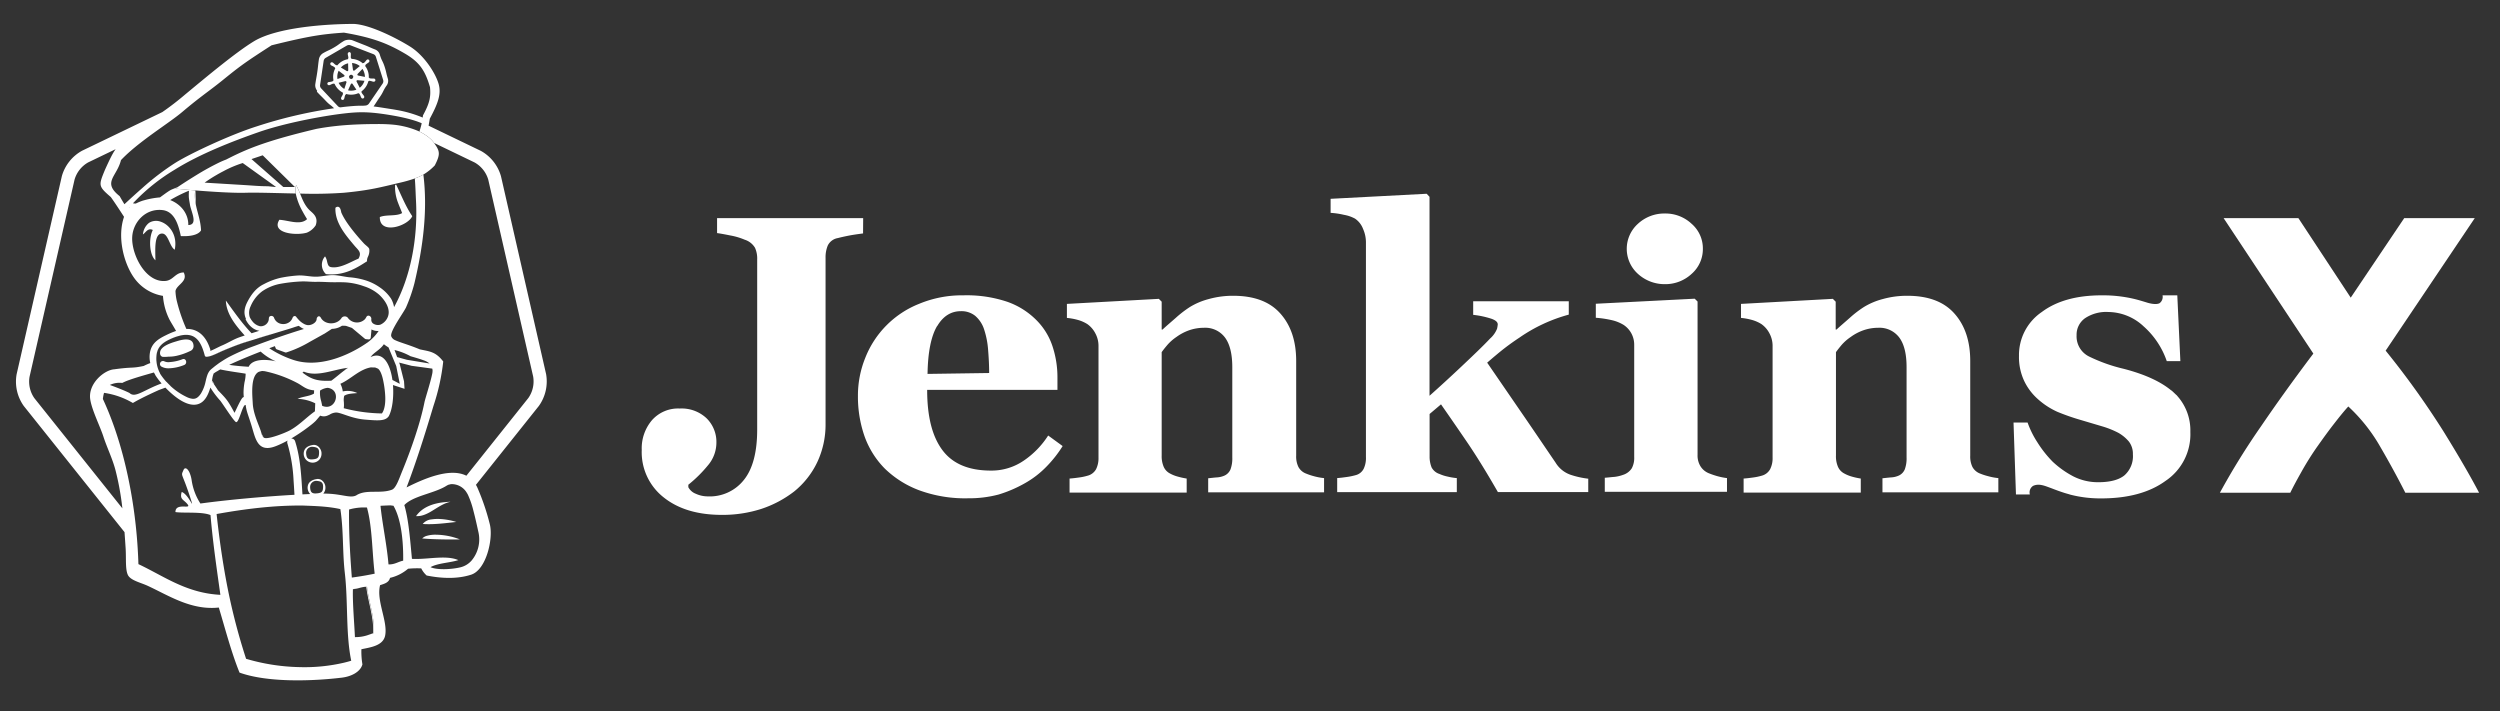 <svg id="svg2" xmlns="http://www.w3.org/2000/svg" viewBox="0 0 1166.1 331.855"><rect x="0" y="0" width="1166.1" height="331.855" fill="#333333" stroke="none"/><defs><style>.cls-1{fill:#fff;}</style></defs><title>jenkinsx-horizontal-white</title><path class="cls-1" d="M164.62,274.759l-.002.065a13.228,13.228,0,0,0,2.928-.562A13.514,13.514,0,0,1,164.62,274.759Z"/><path class="cls-1" d="M171.203,273.751l-.663-.075a10.111,10.111,0,0,0-1.077.148,3.479,3.479,0,0,1,1.367.011l.037-0c.794,6.929,3.539,13.941,3.194,21.533-1.09.367-2.013.715-2.935,1.014,1.051-.324,2.074-.719,3.309-1.135h-.028C174.752,287.664,172.006,280.642,171.203,273.751Z"/><path class="cls-1" d="M160.698,172.732c.533-.396,1.069-.789,1.634-1.155-.061.005-.124.016-.185.022l-.179.127A9.611,9.611,0,0,0,160.698,172.732Z"/><path class="cls-1" d="M72.979,166.096c.308-4.015,2.605-6.06,5.873-7.638a24.961,24.961,0,0,1,4.516-1.741l-.01-.021a24.962,24.962,0,0,0-4.525,1.743c-3.268,1.578-5.603,3.623-5.873,7.638a14.2,14.2,0,0,0-.021,2.166l.016-.006A14.195,14.195,0,0,1,72.979,166.096Z"/><path class="cls-1" d="M254.73,174.54,233.707,82.334l-.044-.169a19.641,19.641,0,0,0-9.407-11.807L199.913,58.626c.172-.987.359-2.069.565-3.268,3.698-6.845,5.36-11.28,4.202-15.874s-6.378-13.344-13.372-17.742c-5.715-3.586-18.526-10.253-26.258-10.58-12.503,0-35.764,1.522-46.623,8.105-8.217,4.986-21.598,16.136-32.178,24.904a132.207,132.207,0,0,1-10.546,8.116L38.414,70.241l-.159.082a19.636,19.636,0,0,0-9.407,11.851L7.778,174.45l-.032.16a19.581,19.581,0,0,0,3.318,14.722l47.021,58.879c.181,2.503.345,5.015.515,7.545.299,4.734-.205,9.758,1.027,12.382s5.976,3.567,9.338,5.145c9.814,4.538,20.226,11.476,33.102,10.094,3.072,10.318,5.976,21.309,9.655,30.348,13.204,4.744,34.046,4.006,47.772,2.353,4.165-.504,8.572-2.559,9.553-6.182a36.711,36.711,0,0,1-.476-7.069c4.286-.887,10.132-1.625,11.075-6.368,1.326-6.667-4.211-16.21-2.362-23.513,1.995-.653,4.096-1.188,4.643-3.405a19.887,19.887,0,0,0,8.419-4.263,43.875,43.875,0,0,1,6.137-.157,11.204,11.204,0,0,0,2.521,3.315c7.424,1.494,14.623,1.615,20.786-.392,6.985-2.278,10.318-16.556,8.721-23.344h0a107.01,107.01,0,0,0-5.883-17.35c-.198-.423-.411-.82-.635-1.198l29.312-36.75.111-.147A19.629,19.629,0,0,0,254.73,174.54ZM75.912,59c3.605-2.563,6.838-4.859,9.047-6.732,1.038-.879,2.006-1.686,2.923-2.44,4.746-3.898,8.044-6.286,11.575-8.978,1.423-1.085,2.885-2.219,4.495-3.523.341-.276.668-.541.989-.801,7.589-6.137,10.209-7.955,21.729-15.39,17.583-4.351,23.382-5.182,33.709-5.911h.037c13.325,2.278,20.216,4.977,28.209,9.627,6.891,3.997,9.609,7.788,11.943,15.8.364,4.081.159,6.929-3.268,13.148-.035.348-.096.691-.142,1.038A55.842,55.842,0,0,0,184.537,51.216c-.551-.098-1.115-.193-1.699-.283-3.532-.545-6.148-.995-8.576-1.283.855-1.266,1.206-1.831,1.687-2.572.321-.495.701-1.07,1.333-1.99,1.653-2.409,1.307-2.652,2.96-5.07a3.651,3.651,0,0,0,.691-3.24v0c-.868-2.801-.635-2.857-1.513-5.603s-1.317-2.652-2.185-5.435a3.735,3.735,0,0,0-2.092-2.587c-2.745-1.055-2.68-1.205-5.425-2.26l-5.444-2.148a5.573,5.573,0,0,0-3.604.215c-2.549,1.466-2.381,1.746-4.921,3.222s-2.671,1.251-5.21,2.717A4.165,4.165,0,0,0,148.718,27.887c-.426,2.859-.311,2.907-.727,5.715l-.011.074c-.235,1.581-.367,2.291-.507,3.084-.116.654-.237,1.364-.427,2.668a4.096,4.096,0,0,0,.85,2.848c.084.103-.14.467-.047.56,1.998,2.138,2.082,2.054,4.09,4.193,1.841,1.96,2.272,1.854,3.877,3.462a213.771,213.771,0,0,0-36.093,8.462C107.65,62.773,88.993,71.466,81.822,75.93A120.317,120.317,0,0,0,66.213,87.856q-.88.769-1.792,1.58-1.056.94-2.159,1.939-.689.625-1.401,1.276-.947.867-1.933,1.779c-.294.272-.596.553-.896.831-.046-.075-.094-.153-.143-.233-.027-.045-.059-.096-.087-.143-.046-.075-.092-.151-.141-.231-.073-.121-.148-.244-.226-.376-.444-.742-.976-1.651-1.628-2.792-8.236-6.536-1.307-8.992.626-16.808C61.656,69.143,69.399,63.631,75.912,59ZM173.686,45.986,172.053,48.374a2.274,2.274,0,0,1-1.475.85l-1.122.087c-.923-.015-1.885-.003-2.924.042-2.168.094-4.674.328-7.84.73a1.994,1.994,0,0,1-1.103-.579l-7.668-8.155-.12-.127a.932.932,0,0,1-.121-.149,1.868,1.868,0,0,1-.383-1.466l.274-1.835.474-3.179.924-6.191a1.998,1.998,0,0,1,.934-1.41l9.879-5.733a2.167,2.167,0,0,1,.738-.252,2.027,2.027,0,0,1,.999.149l10.645,4.099a1.952,1.952,0,0,1,1.167,1.242l3.39,10.813a1.951,1.951,0,0,1-.252,1.681ZM60.43,96.55c-.02.063-.036.126-.062.19-.09.064-.181.126-.27.191C60.202,96.81,60.314,96.682,60.43,96.55Zm-44.399,89.172a13.475,13.475,0,0,1-2.248-9.988L34.774,83.785A13.536,13.536,0,0,1,41.163,75.733l12.777-6.152c-1.335,1.824-2.68,4.513-5.043,9.767-2.923,7.162-3.119,7.47,2.801,12.578,1.973,2.755,4.708,6.96,6.157,9.212-3.265,9.51-.099,21.438,4.394,28.027A20.599,20.599,0,0,0,76.014,138.007a29.18,29.18,0,0,0,2.857,10.692c.466,1.023,1.895,3.238,3.255,5.668a38.406,38.406,0,0,0-4.619,1.942c-3.875,1.868-6.919,3.894-7.61,8.404a12.432,12.432,0,0,0,.203,4.636,28.804,28.804,0,0,0-3.079,1.349c-5.939,1.251-4.669.317-13.727,1.559-4.669.308-12.289,6.658-11.205,14.007.728,4.958,4.538,12.447,6.154,17.415,1.746,5.36,4.249,10.272,5.687,15.874a128.596,128.596,0,0,1,3.152,17.563ZM88.266,156.303a6.934,6.934,0,0,1,1.479.423c3.189,1.366,4.691,5.02,5.757,9.07a.857.857,0,0,0,.249.437c.315.276.825.167,1.367.076a9.241,9.241,0,0,0,1.634-.439l-.008-.022c.621-.214,1.248-.481,1.871-.759,1.036-.464,2.053-.965,2.965-1.357q4.323-1.849,8.749-3.446c.644-.233,2.145-.714,4.086-1.319l.044.047c1.041-.324,2.209-.684,3.446-1.064l-.05-.046c1.903-.584,3.957-1.21,5.935-1.81l.026.048c4.324-1.317,8.285-2.516,9.465-2.877,1.363-.411,2.708-.934,4.09-1.279l.004-.001a9.894,9.894,0,0,0,2.361,1.452c.011.005.023.007.035.012-3.513,1.04-9.043,2.848-14.767,4.865-1.571.553-3.152,1.121-4.712,1.693-1.213.445-2.41.892-3.576,1.336a97.04,97.04,0,0,0-12.037,5.238c-1.023.555-2.015,1.162-2.992,1.791-.445.287-.894.568-1.329.869-.443.307-.872.635-1.305.958l-.016.012c-.071.053-.143.104-.213.157-.106.08-.215.155-.32.236-.176.136-.35.274-.524.413-.179.141-.351.29-.528.434-.378.308-.761.609-1.129.929a5.911,5.911,0,0,0-1.087,1.415,7.236,7.236,0,0,0-.399.832c-.011.027-.023.053-.034.08a20.777,20.777,0,0,0-.767,2.663c-.037.154-.074.306-.113.462a17.647,17.647,0,0,1-2.204,5.724c-1.292,1.938-2.468,2.61-3.988,2.445a7.976,7.976,0,0,1-2.352-.68,30.288,30.288,0,0,1-7.939-5.349l.053-.019c-.197-.184-.392-.367-.584-.556-.43-.424-.852-.857-1.257-1.307l-.059.018a30.299,30.299,0,0,1-2.456-3.105c-.187-.271-.355-.542-.523-.822l-2.269.635A31.374,31.374,0,0,0,74.66,178.02c.216.26.452.538.706.831-8.313,3.017-12.302,7-14.956,4.455-1.524-.762-3.615-1.626-5.56-2.384-1.361-.531-2.648-1.009-3.618-1.362a10.578,10.578,0,0,1,5.779-.942,25.877,25.877,0,0,1,3.108-1.319c3.058-1.114,7.248-2.306,11.668-3.562.195.358.398.713.612,1.062l2.269-.635c-.197-.357-.373-.723-.537-1.094l.01-.003a14.378,14.378,0,0,1-1.164-4.608c-.006-.074-.017-.148-.022-.222l-.016.006a14.2,14.2,0,0,1,.021-2.166c.271-4.015,2.605-6.06,5.873-7.638a24.962,24.962,0,0,1,4.525-1.743l.01.021c.293-.082.585-.168.881-.239.341-.076.661-.124.981-.171.19-.028.378-.054.561-.072.024-.002.046-.002.07-.005.17-.016.335-.026.499-.033a8.557,8.557,0,0,1,1.909.114Zm96.552,14.433.273,1.37,1.333,6.686.047.236-3.43-1.805c-.096-.673-.206-1.335-.338-1.98-1.324-6.467-4.499-11.267-9.856-8.671,1.513-2.213,4.37-3.287,6.21-6.014a16.087,16.087,0,0,0,2.16,1.479l1.401,3.385Zm-.795-7.477a29.797,29.797,0,0,1,7.472,2.901c2.604.743,4.509,1.316,5.933,1.844a9.451,9.451,0,0,1,2.965,1.554l-.705-.116-9.865-1.62-4.587-1.26Zm-23.591,25.135c-.005-.158-.009-.317-.017-.472-.008-.158-.017-.314-.026-.469a7.625,7.625,0,0,1,.169-2.832,3.749,3.749,0,0,1,.463-.273c1.349-.706,3.274-.782,5.113-.955.174-.016.349-.032.521-.051a10.609,10.609,0,0,0-6.77-.766,10.844,10.844,0,0,0-1.115-3.552l-.006-.015c.293-.129.582-.267.867-.411,2.982-1.505,5.597-3.776,8.509-5.41.354-.199.713-.39,1.077-.567.165-.08.333-.152.5-.227.165-.074.33-.149.498-.218a13.329,13.329,0,0,1,2.826-.824c2.503.159,1.503-.14,3.119.551v-.037c.999.579,1.752,2.325,2.304,4.43a45.571,45.571,0,0,1,1.226,8.55c.149,3.147-.28,6.331-1.569,8.002-.067-.001-.133-.005-.2-.006a73.889,73.889,0,0,1-16.032-2.054c-.519-.125-1.039-.249-1.556-.386A10.135,10.135,0,0,0,160.431,188.395Zm-5.887-10.823c-5.901.299-9.123-.402-13.456-3.791.065-.187.504-.112.514-.448l.009-.037c6.252,2.775,14.188-1.069,20.536-1.696.061-.006.124-.017.185-.022-.565.366-1.101.759-1.634,1.155C158.589,174.296,156.669,176.036,154.545,177.572Zm-2.083,12.182a5.289,5.289,0,0,1-2.193-.472c-.142-.802-.288-1.463-.425-2.048a13.163,13.163,0,0,1-.555-5.039,7.449,7.449,0,0,1,3.387-1.271c.06-.006.119-.022.18-.027C158.773,181.747,157.235,189.674,152.461,189.753Zm-38.844-5.888c.019.444.048.892.102,1.345a.848.848,0,0,0-.604.337c-.793.826-1.878,3.185-3.719,7.021-3.048-5.653-3.705-6.392-7.349-10.141-.118-.121-.23-.236-.354-.364-.687-1.081-1.358-2.071-1.991-2.988q-.449-.652-.868-1.255c.019-.117.038-.234.057-.353.099-.638.198-1.281.338-1.889a7.926,7.926,0,0,1,.335-1.126v-.14a10.841,10.841,0,0,1,1.914-1.242c.377-.241.802-.494,1.262-.754,4.064.89,8.885,1.469,11.839,1.987a17.178,17.178,0,0,1-.504,3.899,30.843,30.843,0,0,0-.458,3.994c-.018.43-.024.867-.014,1.313C113.606,183.626,113.612,183.746,113.617,183.865Zm-6.714-13.677c4.057-1.92,9.308-4.092,14.677-6.194a25.914,25.914,0,0,0,7.108,4.557c-4.305-1.008-10.907-1.326-12.699,2.531C112.852,170.875,109.784,170.631,106.904,170.187Zm18.702-7.749q1.311-.501,2.605-.988l.375.976a.934.934,0,0,0,.532.532l3.913,1.419a.933.933,0,0,0,.588,0,53.411,53.411,0,0,0,10.822-4.902v-0l6.779-3.782h.047l3.548-2.304c.041-.002.081 0.0.122-.002a8.635,8.635,0,0,0,4.585-1.458,14.181,14.181,0,0,1,1.728.057,1.016,1.016,0,0,1,.243.047l2.493.859a1.094,1.094,0,0,1,.289.159l5.901,4.94a.934.934,0,0,0,.495.205l1.261.121a.934.934,0,0,0,.999-.822l.341-3.828a6.149,6.149,0,0,0,3.343.699,21.751,21.751,0,0,1-5.019,5.267c-9.114,6.396-22.962,12.204-34.83,8.227A46.709,46.709,0,0,1,125.605,162.438Zm-5.078,11.09-.037 0a7.732,7.732,0,0,1,1.22-.371c.068-.016.137-.029.206-.043.129-.026.255-.062.385-.081l.902.081.237.021a58.257,58.257,0,0,1,15.398,5.603c2.484,1.354,3.913,3.035,7.676,3.324l-.056,1.503a6.12,6.12,0,0,1-.96.498c-2.037.869-4.751 1-6.687,1.976l.031.002a19.943,19.943,0,0,1,8.195,2.08c-.006.157-.012.313-.018.471-.041,1.103-.083,2.202-.132,3.264-2.141,1.483-4.208,3.38-6.415,5.19-.725.594-1.464,1.179-2.229,1.735a27.81,27.81,0,0,1-3.029,1.946c-.258.139-.596.306-.992.49-.097.045-.206.093-.31.141-.636.288-1.39.607-2.21.93-2.973,1.172-6.726,2.363-8.216,2.016a1.43,1.43,0,0,1-.539-.264,3.373,3.373,0,0,1-.969-1.852c-.112-.4-.222-.82-.36-1.236-.059-.175-.124-.357-.191-.543-1.151-3.181-3.376-7.938-3.544-12.446C117.716,184.566,116.745,175.713,120.527,173.528Zm60.285-25.52h0l-.007.015c-.075.175-.159.346-.249.513a6.514,6.514,0,0,1-3.189,2.917,3.979,3.979,0,0,1-2.912-.313,2.129,2.129,0,0,1-1.262-2.246c.184-1.297-1.425-2.297-2.218-1.181a1.693,1.693,0,0,0-.145.247,4.009,4.009,0,0,1-.752,1.066,5.256,5.256,0,0,1-7.904-.888,1.861,1.861,0,0,0-.172-.162,1.99,1.99,0,0,0-2.195-.128l-.001.001a2.268,2.268,0,0,0-.434.373,4.863,4.863,0,0,1-.452.633c-2.336,2.792-7.471,2.62-9.259-.633-.427-.807-1.052-.845-1.479-.45a1.597,1.597,0,0,0-.464,1.047,2.209,2.209,0,0,1-.296.921,2.983,2.983,0,0,1-.487.633,4.628,4.628,0,0,1-1.855,1.084c-.018.006-.035.012-.053.018a3.782,3.782,0,0,1-1.745.146,4.889,4.889,0,0,1-1.051-.326l-.038-.016a9.278,9.278,0,0,1-3.047-2.315c-.329-.359-.638-.725-.916-1.078a.881.881,0,0,0-1.485-.114,1.698,1.698,0,0,0-.308.525,4.27,4.27,0,0,1-1.188,1.73l-.032.027a4.789,4.789,0,0,1-3.737,1.059,4.381,4.381,0,0,1-3.626-2.816,1.318,1.318,0,0,0-2.141-.612,1.245,1.245,0,0,0-.277.892,3.693,3.693,0,0,1-1.8,3.048,3.701,3.701,0,0,1-2.476.519,6.161,6.161,0,0,1-3.394-2.226c-.139-.167-.269-.34-.395-.515-.026-.036-.056-.07-.081-.106a9.139,9.139,0,0,1-.799-1.392,6.91,6.91,0,0,1,.411-5.052,16.705,16.705,0,0,1,5.444-7.022,22.018,22.018,0,0,1,8.684-3.502,72.836,72.836,0,0,1,9.338-1.036c2.362-.131,4.772.224,7.143.168s4.716.131,7.106.177,4.762-.075,7.115.112a31.032,31.032,0,0,1,7.984,1.756,19.974,19.974,0,0,1,7.105,3.93l.001.001C179.542,139.95,182.502,144.189,180.812,148.008ZM67.282,264.457c-.9-.452-1.803-.896-2.716-1.323-.067-2.388-.189-4.802-.336-7.227q-.164-2.696-.393-5.412-.236-2.793-.541-5.597c-2.259-20.72-7.355-41.739-15.314-58.81.019-.17.044-.327.066-.491a15.102,15.102,0,0,1,.484-2.358c.785.112,1.563.256,2.338.419a36.476,36.476,0,0,1,9.881,3.629c.415.225.831.446,1.238.687,4.211-2.549,12.242-6.098,12.242-6.098l2.926-1.069c4.265,4.431,11.066,9.924,16.179,7.307,2.658-1.353,3.937-4.521,4.79-7.343a40.969,40.969,0,0,0,4.65,6.167c1.513,1.989,6.191,9.403,7.283,9.926,1.438.682,3.119-8.609,4.529-7.937.42,3.091.934,3.885,2.624,9.244,1.868,5.92,2.699,13.204,11.205,10.01.954-.358,1.918-.778,2.881-1.231q1.118-.526,2.224-1.114c.215-.114.429-.232.643-.35a1.665,1.665,0,0,0-.108,1.359,73.229,73.229,0,0,1,2.874,17.237c.134,1.874.244,3.751.356,5.628q.032.542.065,1.083c-14.095.787-30.028,2.255-42.005,3.819-.629.082-1.267.164-1.873.247A27.379,27.379,0,0,1,89.395,224.018a13.773,13.773,0,0,0-1.032-3.652c-.956-2.05-2.18-2.496-2.75-1.176-1.447,3.371-.794.327,3.782,14.94.934,3.119-1.671-3.604-4.622-4.669-1.158,3.642,1.074,3.52,2.801,5.883s-5.771-1.046-5.743,3.502c.237.038.494.07.767.097,4.041.399,11.823-.278,15.592,1.313q.197,2.31.424,4.595c.628,6.355,1.415,12.612,2.288,19.049q.207,1.527.421,3.071c.14,1.014.283,2.039.427,3.065.341,2.435.688,4.896,1.044,7.421C88.002,276.691,78.016,269.846,67.282,264.457Zm93.254,44.631a80.915,80.915,0,0,1-20.897,2.081,94.155,94.155,0,0,1-24.854-3.878,285.021,285.021,0,0,1-9.427-37.255q-.282-1.526-.549-3.066-.267-1.528-.52-3.071c-1.279-7.724-2.342-15.699-3.258-24.139,13.26-2.39,26.687-4.062,40.152-3.959,4.315.171,8.649.291,12.931.853,1.556.204,3.105.463,4.643.809.088.569.166,1.138.241,1.707,1.091,8.319.858,16.547,1.514,24.73q.123,1.536.296,3.071c.021.184.038.367.059.551q.143,1.249.256,2.518c1.129,12.583.289,26.546,2.704,38.148C162.761,308.519,161.657,308.813,160.536,309.088Zm-15.705-80.48a6.631,6.631,0,0,1-.166-1.228,3.225,3.225,0,0,1,.116-1.079,2.866,2.866,0,0,1,2.909-2.002,7.621,7.621,0,0,1,1.32.217,1.943,1.943,0,0,1,1.613,1.615,4.276,4.276,0,0,1,.074.969c-.065,1.998-.383,2.801-2.801,3.016C145.873,230.358,145.123,229.761,144.831,228.608Zm29.603,66.639c-1.234.416-2.257.812-3.309,1.135a17.523,17.523,0,0,1-5.571.788c-.288-6.421-1.151-16.234-.935-22.346l.002-.065a13.514,13.514,0,0,0,2.927-.497c.497-.125.993-.253,1.494-.36l.026-.005c.131-.028.264-.049.396-.074a10.111,10.111,0,0,1,1.077-.148l.663.075c.803,6.891,3.548,13.913,3.203,21.496Zm-10.328-25.842c-.062-.812-.12-1.622-.18-2.433q-.113-1.537-.218-3.071c-.407-5.915-.724-11.795-.85-17.684-.061-2.848-.081-5.698-.04-8.556a25.489,25.489,0,0,1,8.348-.934,55.96,55.96,0,0,1,1.354,6.599c.98,6.523,1.228,13.726,1.856,20.575q.142,1.55.316,3.071c.023.205.044.412.069.616C170.941,268.38,168.171,268.837,164.106,269.405Zm2.213-38.44.028-0c-1.643.966-3.616.614-6.487.121-.425-.073-.873-.148-1.339-.223-.15-.024-.296-.049-.451-.073-.146-.023-.3-.044-.451-.066a42.627,42.627,0,0,0-6.825-.488,4.111,4.111,0,0,0,.995-2.857,3.889,3.889,0,0,0-.387-1.723,4.151,4.151,0,0,0-1.402-1.713,3.067,3.067,0,0,0-2.245-.496v-0c-2.377.354-3.882,1.463-4.207,3.286a4.395,4.395,0,0,0-.07.776q0,.047.001.094a4.35,4.35,0,0,0,1.21,2.836q-1.775.07-3.614.159-.028-.431-.055-.863-.07-1.108-.14-2.216c-.46-7.319-.977-14.638-3.219-21.674a1.797,1.797,0,0,0-1.856-1.288,82.334,82.334,0,0,0,6.964-4.594c.799-.587,1.518-1.134,2.136-1.622a24.909,24.909,0,0,0,2.364-2.03c.962-1.093,1.382-1.643,2.101-2.437a4.385,4.385,0,0,0,3.58-.117c.141-.058.281-.12.419-.183.036-.017.073-.032.108-.049.104-.049.207-.099.309-.148a6.114,6.114,0,0,1,3.202-.968c2.801.299,7.087,2.801,13.232,3.306s9.497.775,11.131-1.606c1.678-3.167,2.38-8.977,1.948-14.509l5.391,1.763-.233-3.502-1.424-5.684-.565-2.253-.296-.805,5.786,1.505,9.677,1.316c.047.238.09.486.128.757a7.329,7.329,0,0,1-.228,1.972c-.782,3.816-3.216,11.29-3.563,13.034-1.868,9.45-6.21,21.934-10.272,31.833-1.494,3.604-2.913,8.105-4.874,8.88C177.422,230.451,170.895,228.117,166.32,230.965Zm15.306,32.3c-.139.001-.267.015-.413.009-.141-1.746-.344-3.511-.568-5.282-.945-7.463-2.45-15.057-3.167-22.068,2.484-.131.934-.056,4.548-.205l1.503.187c2.894,5.004,4.074,12.513,4.421,19.334.063,1.235.097,2.443.111,3.613.011.919.011,1.817-.004,2.675h.028C185.806,261.962,184.279,263.242,181.626,263.265Zm41.486-15.249a15.345,15.345,0,0,1-3.148,13.448,10.045,10.045,0,0,1-5.069,3.117h.028c-4.426,1.074-11.205,1.354-14.109-.047,2.832-1.542,6.786-1.868,10.358-2.612a25.076,25.076,0,0,0,2.621-.666c-5.266-2.265-12.782-.592-19.371-.537-.771.006-1.533-.004-2.274-.051q-.087-.895-.172-1.8c-.137-1.46-.273-2.934-.412-4.407-.645-6.804-1.393-13.587-2.973-18.865a10.458,10.458,0,0,1,1.803-1.501c4.744-3.183,12.987-4.388,17.937-7.557,1.074-.579.42-.289,2.026-.719a8.16,8.16,0,0,1,7.414,4.109,9.288,9.288,0,0,1,.503.886,41.718,41.718,0,0,1,2.568,7.507C221.757,241.778,222.545,245.458,223.112,248.016Zm23.33-62.367-28.908,36.248c-7.868-4-20.438,1.728-27.898,5.455,4.576-12.046,8.516-24.54,12.559-38.051a99.148,99.148,0,0,0,4.548-20.683c-3.576-4.669-6.378-4.669-10.897-5.659-5.41-2.242-9.188-3.181-11.331-4.202a3.369,3.369,0,0,1-1.976-1.778,1.925,1.925,0,0,1-.074-.229c-.486-2.391,5.603-10.673,6.891-13.288a74.906,74.906,0,0,0,3.969-11.429c3.953-16.691,6.238-33.805,4.15-50.61-.482.279-.99.542-1.522.795-.177.084-.351.169-.535.251-.174.077-.357.152-.537.228-.445.187-.905.37-1.395.548.281,3.364.375,6.95.559,10.55.908,17.536-2.588,35.565-10.234,49.465a11.913,11.913,0,0,0-1.392-3.935h0a19.263,19.263,0,0,0-5.341-5.332,24.092,24.092,0,0,0-6.686-3.268,34.139,34.139,0,0,0-7.554-1.401c-2.559-.28-5.089-.999-7.704-.999s-5.211.738-7.741.738c-2.708.028-5.509-.71-8.311-.57a61.092,61.092,0,0,0-8.255,1.102,31.45,31.45,0,0,0-7.732,2.932c-3.548,1.681-5.873,4.762-7.666,8.217-1.326,2.549-1.924,5.07-.784,7.797.056.047.037.084.056.149s-.131.196-.131.261c1.234,2.619,3.52,4.96,6.458,5.333-1.295.404-2.534.796-3.683,1.163-4.339-4.519-8.006-9.723-11.992-15.255.223,6.238,4.443,11.463,8.789,16.294-1.105.365-2.024.678-2.682.915-2.68.971-5.117,2.549-7.741,3.67-1.353.566-2.984,1.46-4.555,2.166-.404.181-.804.352-1.194.499.05-.069.226-.26.184-.462-1.251-4.239-3.735-8.404-8.404-9.562a10.272,10.272,0,0,0-2.822-.283,76.758,76.758,0,0,1-4.284-12.361,24.28,24.28,0,0,1-.794-5.313c.549-2.994,5.766-4.352,3.955-8.426-.036-.081-.057-.156-.098-.239-3.95,0-4.837,3.595-8.46,3.95-3.938.392-7.387-1.74-10.035-4.937-3.662-4.421-5.79-10.883-5.541-15.559.355-6.863,6.154-13.428,14.081-12.559,4.499.495,6.588,4.537,7.817,8.91.302,1.073.553,2.164.774,3.229,3.231.168,7.9-.14,9.431-2.661-.16-4.386-1.653-8.151-2.429-11.998a20.223,20.223,0,0,1-.456-4.735c.035-.642.088-1.283.152-1.923-.144-.012-.291-.023-.432-.035-.186-.015-.366-.03-.548-.045-.117-.01-.234-.019-.349-.029l-.129-.011q-.745-.062-1.439-.122c-1.206-.104-2.281-.2-3.194-.283q-.422-.039-.796-.073c-.286-.027-.555-.052-.794-.074-.994-.094-1.565-.151-1.565-.151H81.794s.404-.277,1.108-.749c-3.849,1.704-2.371.523-8.28,4.838a38.635,38.635,0,0,0-7.391,1.341c-.21.059-.422.109-.631.172a23.567,23.567,0,0,0-3.226,1.346l-.023.011c-.071.001-.141.003-.213.002-.013-0-.026.001-.039 0h-0a5.606,5.606,0,0,1-1.084-.125c.299-.314.62-.646.954-.986l.035-.036c.064-.066.126-.129.192-.196l.024-.025a89.812,89.812,0,0,1,18.153-14.354c11.747-7.377,27.108-13.334,39.219-17.574,10.874-3.806,25.68-6.696,34.793-8.046,1.037-.154,2.02-.292,2.894-.405,2.748-.354,5.087-.613,7.366-.743a54.697,54.697,0,0,1,7.509.086c2.675.206,5.685.6,9.45,1.236.103.017.195.035.297.053,8.181,1.403,12.266,2.968,13.798,3.666q-.289,1.341-.685,2.653c-.122.4-.245.8-.381,1.196.352.165,1.013.51,1.803.985.221.133.45.274.688.428.144.093.291.191.438.29q.252.17.508.352a13.754,13.754,0,0,1,3.435,3.286l18.845,9.081a13.534,13.534,0,0,1,6.389,8.019l20.952,91.868A13.522,13.522,0,0,1,246.442,185.649ZM88.685,95.931c.803,3.492,3.586,8.918-.85,9.039.061-5.442-3.608-9.787-8.456-11.654a67.812,67.812,0,0,1,8.559-4.285l.185-.039C87.972,92.366,88.061,92.129,88.685,95.931Z"/><path class="cls-1" d="M103.663,163.752q4.314-1.867,8.749-3.446c.639-.223,2.125-.694,4.046-1.291l-.044-.047c-1.941.605-3.443,1.086-4.086,1.319q-4.426,1.597-8.749,3.446c-.911.392-1.928.893-2.965,1.357l.033.041C101.702,164.661,102.737,164.15,103.663,163.752Z"/><path class="cls-1" d="M69.086,104.314a5.319,5.319,0,0,1,.945-.656A3.719,3.719,0,0,0,69.086,104.314Z"/><path class="cls-1" d="M125.79,156.094c-1.978.6-4.032,1.226-5.935,1.81l.05.046c1.894-.582,3.939-1.207,5.911-1.808Z"/><path class="cls-1" d="M91.041,88.808c-.063.64-.116,1.28-.152,1.923a20.223,20.223,0,0,0,.456,4.735l-.187-6.648Z"/><path class="cls-1" d="M88.266,156.303l.003.006a6.913,6.913,0,0,1,1.476.417A6.934,6.934,0,0,0,88.266,156.303Z"/><path class="cls-1" d="M97.136,166.329a9.245,9.245,0,0,0,1.634-.439c.622-.212,1.252-.48,1.878-.759l-.033-.041c-.623.279-1.25.545-1.871.759l.008.022a9.241,9.241,0,0,1-1.634.439c-.542.09-1.052.2-1.367-.076C96.063,166.532,96.583,166.421,97.136,166.329Z"/><path class="cls-1" d="M151.319,119.949l-.007.018.006-.008Z"/><path class="cls-1" d="M98.891,177.468c-.018.118-.038.235-.057.353q.417.602.868,1.255l.271.093Z"/><path class="cls-1" d="M122.949,204.041q-.438-.854-.969-1.852A3.373,3.373,0,0,0,122.949,204.041Z"/><path class="cls-1" d="M206.972,235.14a14.11,14.11,0,0,1,3.216-1.093q-1.266.038-2.462.148c-6.064.551-10.809,2.511-13.664,6.538C198.822,241.036,202.52,237.224,206.972,235.14Z"/><path class="cls-1" d="M205.355,242.093a18.954,18.954,0,0,0-4.065.173,5.859,5.859,0,0,0-4.108,2.137c.76.058,1.542.082,2.332.091,1.315.015,2.662-.03,4.019-.115,1.406-.088,2.816-.214,4.208-.357,1.751-.18,3.47-.38,5.091-.553a27.399,27.399,0,0,0-3.886-.958A30.657,30.657,0,0,0,205.355,242.093Z"/><path class="cls-1" d="M199.109,249.924a4.956,4.956,0,0,0-2.18,1.238c.363.03.749.055,1.126.083,1.196.087,2.45.158,3.751.215,4.217.184,8.814.221,12.733.141h0a32.022,32.022,0,0,0-11.097-2.193A14.342,14.342,0,0,0,199.109,249.924Z"/><path class="cls-1" d="M108.495,89.868,108.421,89.866l.023.08Z"/><path class="cls-1" d="M70.03,103.659a5.319,5.319,0,0,0-.945.656,7.75,7.75,0,0,0-2.419,5.036,5.026,5.026,0,0,0,.801-.697c.976-.993,1.999-2.274,3.812-1.385-2.026,3.95-1.587,11.653,1.214,14.147-.019-4.688-.747-12.709,3.259-12.466,2.792.168,3.362,6.163,5.752,7.526,1.383-6.675-2.359-11.604-6.447-13.029A6.253,6.253,0,0,0,70.03,103.659Z"/><path class="cls-1" d="M145.935,207.555c-2.699.401-4.277,1.783-4.277,4.071q0,.052.001.104a4.174,4.174,0,0,0,4.275,4.07c.03-.001.059-.002.089-.003a4.127,4.127,0,0,0,3.945-4.302C150.044,209.974,148.625,207.154,145.935,207.555Zm.093,6.686c-2.615.299-3.081-.812-3.231-2.755a2.801,2.801,0,0,1,3.025-3.072c2.232.196,3.072.794,3.007,2.801S148.447,214.017,146.029,214.241Z"/><path class="cls-1" d="M184.323,86.183l-.028-.037a19.592,19.592,0,0,0,.022,2.609,21.012,21.012,0,0,0,1.429,6.049c.584,1.544,1.249,3.012,1.817,4.574-2.549,1.615-7.517.607-10.393,1.868-.205,8.469,13.101,4.249,15.127-.42-2.997-4.37-5.07-9.665-7.47-14.642Z"/><path class="cls-1" d="M202.812,67.19c-.091-.168-.196-.335-.306-.501a13.754,13.754,0,0,0-3.435-3.286q-.256-.182-.508-.352c-.148-.099-.294-.197-.438-.29-.238-.153-.467-.295-.688-.428-.79-.475-1.45-.82-1.803-.985-.083-.039-.152-.069-.198-.088A40.344,40.344,0,0,0,185.227,58.363l-.005-.001c-.231-.032-.464-.063-.704-.092-.225-.027-.46-.052-.694-.077-.357-.038-.72-.074-1.099-.106-.663-.056-1.369-.1-2.107-.136-1.272-.062-2.649-.099-4.186-.099-.202,0-.399.004-.6.004-2.781.006-5.51.054-8.201.153-2.169.08-4.316.193-6.44.353q-2.032.153-4.041.368c-3.251.342-6.467.794-9.667,1.409-8.752,2.08-15.465,3.91-20.908,5.619-1.457.457-2.823.906-4.111,1.349-2.982,1.024-5.553,2.016-7.888,3.004q-.836.354-1.634.708c-1.889.836-3.643,1.676-5.366,2.537-.707.353-1.409.709-2.114,1.071-.918.336-1.924.766-2.98,1.258a119.01,119.01,0,0,0-10.918,6.012c-.054.033-.109.066-.163.099-.076.046-.15.092-.226.139-.074.045-.147.09-.221.135-.188.115-.375.23-.56.344L90.349,82.444c-3.235,2-5.991,3.818-7.446,4.792-.705.472-1.108.749-1.108.749h0s.571.057,1.565.151c.239.023.508.048.794.074q.373.035.796.073c.913.083,1.988.179,3.194.283q.694.06,1.439.122l.129.011c.115.01.232.019.349.029.182.015.362.03.548.045.142.012.288.023.432.035l.118.01c5.211.422,11.733.878,17.263,1.049l.074.002c2.255.069,4.345.09,6.103.04,4.613-.131,11.633.077,19.092.253,1.406.033,2.828.065,4.253.094-.053-.325-.09-.645-.115-.96a7.169,7.169,0,0,1,.302-2.964v-.019a39.658,39.658,0,0,1,1.822,3.98,201.826,201.826,0,0,0,20.467-.385c12.204-1.167,17.088-2.559,26.052-4.669a63.177,63.177,0,0,0,7.014-1.996c.49-.178.95-.361,1.395-.548.18-.076.363-.15.537-.228.184-.082.358-.167.535-.251.532-.253,1.04-.517,1.522-.795a24.87,24.87,0,0,0,5.338-4.277C205.305,72.242,205.305,70.691,202.812,67.19ZM125.056,86.874c-4.053,0-6.835-.308-11.868-.607l-2.399-.145-1.567-.095-5.338-.323L95.446,85.193c1.74-1.253,3.545-2.41,5.397-3.488,1.074-.626,2.16-1.232,3.269-1.797a50.466,50.466,0,0,1,8.834-3.774c.091-.029.18-.064.271-.092l1.216.873,1.994,1.432,5.112,3.673,7.198,5.171S129.165,87.331,125.056,86.874Zm7.069.336-6.81-5.978-4.351-3.819-3.658-3.21,5.229-1.765,3.921,3.86,3.936,3.875L137.541,87.21Z"/><path class="cls-1" d="M143.227,102.206c-3.128,3.035-8.74.514-12.923.317-3.969,6.303,7.788,7.489,12.839,5.995a9.005,9.005,0,0,0,4.109-3.418c1.401-3.941-1.429-5.668-2.885-7.087-2.208-2.151-3.252-4.877-4.415-7.72a39.658,39.658,0,0,0-1.822-3.98v.019a7.169,7.169,0,0,0-.302,2.964c.025.315.062.634.115.96a28.88,28.88,0,0,0,3.22,8.413C141.887,100.014,142.618,101.232,143.227,102.206Z"/><path class="cls-1" d="M170.792,114.504a14.344,14.344,0,0,1-1.158-1.064c-3.688-4.034-8.507-9.777-10.421-14.277a2.741,2.741,0,0,1-.103-.448c-.168-.803-.401-1.868-1.177-2.204a1.326,1.326,0,0,0-1.298.271l-.187.14v.224c-.177,6.536,4.398,12.055,8.068,16.463l.663.784c.308.383.626.728.934,1.065,1.503,1.625,2.502,2.717,1.102,5.182-.812.317-1.737.766-2.708,1.233-3.025,1.466-6.798,3.287-10.066,2.727-1.233-.215-1.513-1.102-1.868-2.559a6.535,6.535,0,0,0-.607-1.868l-.355-.607-.295.393-.006.008-.12.159a5.948,5.948,0,0,0,.766,7.657l.112.093h.149a22.515,22.515,0,0,0,2.344.121c7.097,0,12.214-3.296,16.416-5.985l.252-.168-.047-.299a4.668,4.668,0,0,1,.448-1.802,6.238,6.238,0,0,0,.616-3.567C172.118,115.644,171.53,115.139,170.792,114.504Z"/><path class="cls-1" d="M99.853,174.742l-.131.065C99.368,175.191,99.685,174.966,99.853,174.742Z"/><path class="cls-1" d="M85.156,167.543a19.684,19.684,0,0,1-5.07,1.261c-.261.024-.552.055-.856.079a4.544,4.544,0,0,1-2.561-.331,1.401,1.401,0,0,0-1.41,2.418,6.685,6.685,0,0,0,3.245.829,20.718,20.718,0,0,0,7.401-1.548,1.41,1.41,0,0,0,.925-1.177C86.946,168.144,86.256,167.127,85.156,167.543Z"/><path class="cls-1" d="M84.24,158.67c-.769.176-1.487.391-2.053.572-2.353.691-7.218,2.204-7.517,5.042-.112,1.008.168,1.868,1.186,2.157.018.002.037,0,.055.002a11.194,11.194,0,0,0,1.648.003c.323-.021.647-.04.967-.088a16.44,16.44,0,0,0,3.642-.355A28.487,28.487,0,0,0,88.593,163.786c.018-.009.037-.016.055-.025a2.492,2.492,0,0,0,1.288-1.038c.014-.023.024-.047.037-.07a2.486,2.486,0,0,0,.3-1.459c-.131-2.041-1.449-2.744-3.053-2.842-.034-.002-.067-.007-.102-.009-.191-.009-.385-.007-.582-.001-.188.007-.379.02-.57.039A13.739,13.739,0,0,0,84.24,158.67Z"/><path class="cls-1" d="M174.406,36.63l-.179 0a4.604,4.604,0,0,0-.625-0,6.44,6.44,0,0,1-1.103-.093.533.533,0,0,1-.24-.209l-.025-.039-.216-.047a8.311,8.311,0,0,0-1.735-5.508l.187-.194-.008-.053a.408.408,0,0,1,.051-.269,5.85,5.85,0,0,1,.918-.715,5.561,5.561,0,0,0,.511-.367l.127-.117a.745.745,0,0,0-.96-1.139.48.48,0,0,0-.044.04l-.137.128a4.493,4.493,0,0,0-.388.482,6.366,6.366,0,0,1-.758.802.575.575,0,0,1-.322.063l-.047-.005-.187.164a8.397,8.397,0,0,0-5.344-2.09v-.235l-.053-.032a.4.4,0,0,1-.181-.225,5.674,5.674,0,0,1,.001-1.138v-.599a1.362,1.362,0,0,0,0-.187.777.777,0,0,0-.792-.76h-.014l-.196.024.055.068a.778.778,0,0,0-.496.81l.001.174a4.086,4.086,0,0,0,.133.607,6.323,6.323,0,0,1,.155,1.105.613.613,0,0,1-.147.281l-.029.031v.22a8.2,8.2,0,0,0-4.988,2.893l-.206-.119-.049.018a.437.437,0,0,1-.287.009,6.433,6.433,0,0,1-.911-.682,3.952,3.952,0,0,0-.466-.427l-.149-.103a.853.853,0,0,0-.513-.15.72.72,0,0,0-.577.314.792.792,0,0,0,.256,1.082l.146.097a4.956,4.956,0,0,0,.559.275,6.183,6.183,0,0,1,.96.569.69.69,0,0,1,.129.295l.008.041.173.136a8.252,8.252,0,0,0-.891,5.37c.019.111.032.222.056.332l-.213.084L155.334,37.68a.722.722,0,0,1-.198.241,5.834,5.834,0,0,1-1.078.269,4.39,4.39,0,0,0-.597.093h-.168l-.029.004a.788.788,0,0,0-.549.958c.009.023.027.039.038.061a.777.777,0,0,0,.865.417.729.729,0,0,0,.078-.01l.176-.049a2.721,2.721,0,0,0,.332-.153c.072-.038.145-.076.231-.114a5.503,5.503,0,0,1,1.028-.399.543.543,0,0,1,.315.079l.039.022.222-.054a8.463,8.463,0,0,0,3.938,4.195l-.079.244.023.042a.577.577,0,0,1,.07.281,6.934,6.934,0,0,1-.477,1.026,4.96,4.96,0,0,0-.306.544l-.011.048a.554.554,0,0,1-.066.135.748.748,0,0,0-.043.208.779.779,0,0,0,.453.816.753.753,0,0,0,.252.044.764.764,0,0,0,.557-.251.74.74,0,0,0,.163-.257.257.257,0,0,0,.014-.057.278.278,0,0,1,.024-.052.352.352,0,0,0,.038-.087,5.412,5.412,0,0,0,.142-.608,4.46,4.46,0,0,1,.384-1.132.432.432,0,0,1,.198-.108l.051-.013.105-.232a8.381,8.381,0,0,0,4.752-.027,8.199,8.199,0,0,0,.984-.377l.135.2.052.004a.392.392,0,0,1,.253.117,5.722,5.722,0,0,1,.505,1.012c.032.073.057.144.083.214a3.006,3.006,0,0,0,.159.372s.062.095.087.144a.745.745,0,1,0,1.355-.617.688.688,0,0,0-.069-.119l-.097-.164a5.204,5.204,0,0,0-.38-.495c-.096-.114-.186-.235-.273-.357a5.847,5.847,0,0,1-.354-.546.421.421,0,0,1,0-.303l.017-.044-.02-.043s-.041-.086-.079-.161a8.341,8.341,0,0,0,3.232-4.799h.23l.033-.032a.438.438,0,0,1,.255-.128,5.941,5.941,0,0,1,1.113.24c.081.022.156.048.23.073a2.718,2.718,0,0,0,.388.108l.136-.002a.761.761,0,0,0,.902-.593l.004-.027A.78.78,0,0,0,174.406,36.63Zm-6.577-5.819-2.456,2.044a.463.463,0,0,1-.625-.038.415.415,0,0,1-.111-.257l-.44-3.164A6.576,6.576,0,0,1,167.829,30.811Zm-4.575,4.138.912-.075.619.661-.134.904-.786.46-.836-.335-.275-.836Zm-5.29-1.935,2.548,1.947a.45.45,0,0,1,.105.616.477.477,0,0,1-.219.174l-2.986,1.121A6.471,6.471,0,0,1,157.964,33.013Zm3.629,5.429-.483,1.483-.503,1.547a6.556,6.556,0,0,1-2.666-2.856l.297-.074,2.768-.693.13-0a.445.445,0,0,1,.457.317A.439.439,0,0,1,161.593,38.442Zm.43-5.239a.403.403,0,0,1-.269-.069l-2.754-1.65a6.423,6.423,0,0,1,2.87-1.821,4.046,4.046,0,0,1,.504-.126l.063,3.2A.45.45,0,0,1,162.023,33.203Zm3.704,8.801c-.067.021-.135.03-.203.049a6.422,6.422,0,0,1-3.188.074l.598-1.322.72-1.591a.432.432,0,0,1,.35-.246l.017-.003a.408.408,0,0,1,.198-.003.414.414,0,0,1,.215.172l1.791,2.685Zm2.059-1.062-1.453-2.872a.44.44,0,0,1,.172-.592.496.496,0,0,1,.169-.061l.092-.015V37.399l3.223.287A6.461,6.461,0,0,1,167.786,40.942Zm-.717-5.711a.45.45,0,0,1-.36-.514.422.422,0,0,1,.119-.246l2.234-2.333a6.679,6.679,0,0,1,.852,1.795,6.537,6.537,0,0,1,.296,1.944Z"/><polygon class="cls-1" points="176.825 137.438 176.823 137.437 176.825 137.438 176.825 137.438"/><path class="cls-1" d="M180.812,148.008h0l-.007.015Z"/><path class="cls-1" d="M159.344,148.251a4.884,4.884,0,0,1-.424.605,4.863,4.863,0,0,0,.452-.633,1.85,1.85,0,0,1,.187-.185c-.017.015-.037.025-.054.041A1.862,1.862,0,0,0,159.344,148.251Z"/><path class="cls-1" d="M123.628,151.607a3.715,3.715,0,0,1-2.132.545q-.182-.009-.362-.036a6.142,6.142,0,0,1-3.366-2.198,6.161,6.161,0,0,0,3.394,2.226,3.778,3.778,0,0,0,4.239-3.152,3.74,3.74,0,0,0,.038-.416,1.245,1.245,0,0,1,.277-.892,1.223,1.223,0,0,0-.305.92A3.73,3.73,0,0,1,123.628,151.607Z"/><path class="cls-1" d="M135.245,150.03c-.009.008-.016.018-.025.025l.032-.027a4.27,4.27,0,0,0,1.188-1.73,1.698,1.698,0,0,1,.308-.525,1.669,1.669,0,0,0-.336.553A4.256,4.256,0,0,1,135.245,150.03Z"/><path class="cls-1" d="M147.415,149.732a2.925,2.925,0,0,1-.479.642,2.983,2.983,0,0,0,.487-.633,2.209,2.209,0,0,0,.296-.921,1.597,1.597,0,0,1,.464-1.047,1.489,1.489,0,0,0-.492,1.075A2.197,2.197,0,0,1,147.415,149.732Z"/><path class="cls-1" d="M170.077,149.027a4.009,4.009,0,0,0,.752-1.066,1.693,1.693,0,0,1,.145-.247,1.582,1.582,0,0,0-.173.275A4.023,4.023,0,0,1,170.077,149.027Z"/><path class="cls-1" d="M1121.947,229.84q-5.423-10.689-11.84-21.692a78.588,78.588,0,0,0-14.769-18.553q-2.598,2.842-6.556,7.951c-2.65,3.383-5.231,6.975-7.934,10.794a136.412,136.412,0,0,0-7.428,11.857c-2.302,4.08-4.011,7.306-5.144,9.643h-32.834a333.365,333.365,0,0,1,19.181-30.986q10.863-15.955,24.412-33.933l-41.849-63.174h34.874l24.412,37.089,24.952-37.089h32.904l-41.57,61.814a391.58,391.58,0,0,1,26.923,37.559q10.567,17.071,16.67,28.719Z"/><path class="cls-1" d="M402.616,101.748h-68.144v6.975c1.639.209,3.784.628,6.33,1.133a30.864,30.864,0,0,1,6.556,1.953,8.579,8.579,0,0,1,4.813,3.784,12.206,12.206,0,0,1,1.011,5.423V200.337c0,10.462-2.04,18.309-6.138,23.435a20.279,20.279,0,0,1-16.984,7.76,13.41,13.41,0,0,1-5.51-1.221,6.574,6.574,0,0,1-3.487-3.069v-1.133a61.727,61.727,0,0,0,9.102-8.998,16.356,16.356,0,0,0,3.993-10.637,15.432,15.432,0,0,0-4.586-11.369,16.931,16.931,0,0,0-12.537-4.551,16.199,16.199,0,0,0-12.991,5.51,20.244,20.244,0,0,0-4.708,13.828,26.801,26.801,0,0,0,10.34,22.197c6.853,5.423,15.85,8.073,27.115,8.073a58.834,58.834,0,0,0,18.204-2.755,51.126,51.126,0,0,0,15.449-8.178A39.216,39.216,0,0,0,381.186,215.612a41.134,41.134,0,0,0,3.888-17.803V120.266a14.333,14.333,0,0,1,1.029-5.737,6.417,6.417,0,0,1,4.708-3.487c2.04-.523,3.976-.924,5.615-1.238s3.784-.61,6.138-.924ZM477.456,214.897a26.574,26.574,0,0,1-15.257,4.603c-10.323,0-17.908-3.174-22.668-9.608s-7.062-15.693-7.062-28.039h60.768v-5.841a46.173,46.173,0,0,0-2.354-14.63,30.916,30.916,0,0,0-7.463-12.066,35.921,35.921,0,0,0-13.409-8.492,59.286,59.286,0,0,0-20.663-3.069,52.084,52.084,0,0,0-20.715,3.993,44.691,44.691,0,0,0-25.075,25.266,46.854,46.854,0,0,0-3.383,17.629,56.06,56.06,0,0,0,3.069,18.832,41.134,41.134,0,0,0,9.399,15.031,46.208,46.208,0,0,0,15.972,10.131,62.163,62.163,0,0,0,23.017,3.784,53.812,53.812,0,0,0,14.124-1.744,59.879,59.879,0,0,0,12.206-5.231,43.872,43.872,0,0,0,10.131-7.777,55.4,55.4,0,0,0,7.568-9.608l-6.748-4.917A40.576,40.576,0,0,1,477.456,214.897ZM437.142,152.124q4.133-6.975,11.038-6.975a10.218,10.218,0,0,1,6.661,2.145,13.95,13.95,0,0,1,4.185,6.347,39.251,39.251,0,0,1,1.848,9.311c.314,3.784.506,7.463.506,11.038l-28.736.418c.157-10.253,1.691-17.664,4.464-22.337ZM609.298,220.93a6.713,6.713,0,0,1-3.679-3.156,10.985,10.985,0,0,1-1.029-5.231V168.34q0-13.81-7.376-22.093c-4.9-5.528-12.206-8.283-21.988-8.283a41.605,41.605,0,0,0-11.456,1.534,32.678,32.678,0,0,0-8.719,3.679,50.93,50.93,0,0,0-6.644,5.109c-2.459,2.162-4.516,3.888-6.138,5.423h-.418V140.72l-1.325-1.325-42.878,2.354v6.539a29.068,29.068,0,0,1,5.423,1.029,16.913,16.913,0,0,1,4.098,1.848,12.084,12.084,0,0,1,3.784,4.394,12.293,12.293,0,0,1,1.43,5.528v52.311a11.578,11.578,0,0,1-1.116,5.423,6.295,6.295,0,0,1-3.993,3.069,25.299,25.299,0,0,1-3.888.82c-1.534.209-2.964.401-4.499.506v6.556h54.63v-6.556a34.642,34.642,0,0,1-4.202-.924,16.356,16.356,0,0,1-3.575-1.43,6.417,6.417,0,0,1-2.964-3.174,12.572,12.572,0,0,1-.924-5.231v-48.196c.715-1.029,1.639-2.162,2.668-3.383a21.378,21.378,0,0,1,4.185-3.679,23.121,23.121,0,0,1,6.033-3.174,20.924,20.924,0,0,1,6.766-1.133,11.491,11.491,0,0,1,9.922,4.603q3.365,4.603,3.365,13.828v42.041a14.735,14.735,0,0,1-.82,5.528,5.58,5.58,0,0,1-2.65,2.86,9.975,9.975,0,0,1-3.679.924c-1.534.105-2.964.314-4.098.401v6.556H617.598v-6.626a28.196,28.196,0,0,1-4.813-.907,28.6,28.6,0,0,1-3.487-1.168ZM776.571,99.586a18.082,18.082,0,0,0-12.59,4.813,15.693,15.693,0,0,0,0,23.331,18.448,18.448,0,0,0,12.59,4.813,17.995,17.995,0,0,0,12.485-4.813,15.362,15.362,0,0,0,5.231-11.665,15.205,15.205,0,0,0-5.231-11.665A17.821,17.821,0,0,0,776.571,99.586Zm147.134,121.345a6.748,6.748,0,0,1-3.697-3.156,11.212,11.212,0,0,1-1.011-5.231V168.34q-0-13.81-7.376-22.093c-4.9-5.528-12.206-8.283-21.988-8.283a41.849,41.849,0,0,0-11.474,1.534,32.8,32.8,0,0,0-8.719,3.679,49.87,49.87,0,0,0-6.661,5.109c-2.441,2.162-4.499,3.888-6.138,5.423h-.401V140.72l-1.325-1.325-42.843,2.354v6.539a29.067,29.067,0,0,1,5.423,1.029,16.914,16.914,0,0,1,4.098,1.848,12.085,12.085,0,0,1,3.784,4.394,12.293,12.293,0,0,1,1.43,5.528v52.311a11.351,11.351,0,0,1-1.133,5.423,6.26,6.26,0,0,1-3.976,3.069,25.299,25.299,0,0,1-3.888.82c-1.534.209-2.964.401-4.516.506v6.556h54.648v-6.556a33.269,33.269,0,0,1-4.202-.924,16.356,16.356,0,0,1-3.487-1.43,6.417,6.417,0,0,1-2.964-3.174,12.311,12.311,0,0,1-.924-5.231v-48.196c.715-1.029,1.639-2.162,2.65-3.383a22.058,22.058,0,0,1,4.202-3.679,22.843,22.843,0,0,1,6.033-3.174,20.924,20.924,0,0,1,6.748-1.133,11.526,11.526,0,0,1,9.939,4.603q3.383,4.603,3.365,13.828v42.041a14.734,14.734,0,0,1-.82,5.528,5.58,5.58,0,0,1-2.65,2.86,10.079,10.079,0,0,1-3.697.924c-1.534.105-2.964.314-4.08.401v6.556H932.11v-6.626a28.196,28.196,0,0,1-4.813-.907,27.618,27.618,0,0,1-3.592-1.168Zm90.429-37.647c-2.04-1.935-1.639-1.43-.715-.61-5.004-4.394-12.572-7.986-22.808-10.637a76.342,76.342,0,0,1-16.164-5.737,10.462,10.462,0,0,1-5.841-9.922,9.399,9.399,0,0,1,3.993-7.986,17.821,17.821,0,0,1,10.846-2.86,24.412,24.412,0,0,1,16.478,6.748,38.135,38.135,0,0,1,10.741,16.164h6.347l-1.43-30.689h-6.87v.105a3.61,3.61,0,0,1-1.43,3.575c-2.04,1.029-6.138-.401-6.138-.401-1.744-.523-3.679-1.133-5.824-1.639a62.998,62.998,0,0,0-15.048-1.639c-11.561,0-20.924,2.563-27.899,7.777a24.272,24.272,0,0,0-10.637,20.454,26.155,26.155,0,0,0,2.459,11.77,26.557,26.557,0,0,0,6.452,8.492,35.398,35.398,0,0,0,8.998,5.841,104.008,104.008,0,0,0,10.462,3.679l10.34,3.069a41.848,41.848,0,0,1,7.672,3.069,17.925,17.925,0,0,1,4.917,4.098,9.364,9.364,0,0,1,1.831,5.929,11.892,11.892,0,0,1-3.976,9.817c-2.668,2.145-6.766,3.174-12.206,3.174a25.319,25.319,0,0,1-11.665-2.755,43.591,43.591,0,0,1-9.608-6.853,52.712,52.712,0,0,1-7.167-9.12,43.593,43.593,0,0,1-4.499-9.102h-6.556l.82,24.412.314,9.12h6.452v-.105a3.627,3.627,0,0,1,1.534-3.888c2.86-1.325,5.719.105,8.596,1.116,1.831.715,3.784,1.447,6.033,2.162.924.296,1.831.506,2.755.82a56.408,56.408,0,0,0,14.333,1.744c12.38,0,22.494-2.65,30.079-8.178a26.156,26.156,0,0,0,11.561-22.825,24.081,24.081,0,0,0-6.853-17.594c.959.942,1.447,1.447-.68-.593ZM732.578,221.453a13.235,13.235,0,0,1-6.975-5.632c-5.528-8.091-10.637-15.693-15.693-23.017l-16.234-23.645c3.069-2.65,5.737-4.9,7.986-6.644s4.708-3.487,7.167-5.109a74.387,74.387,0,0,1,22.912-10.654v-6.242H687.154v6.347a42.389,42.389,0,0,1,8.596,1.848c1.936.715,2.86,1.534,2.86,2.65a15.309,15.309,0,0,1-.314,1.953,12.084,12.084,0,0,1-3.261,4.603c-3.278,3.487-7.777,7.777-13.304,12.991s-10.462,9.712-14.944,13.706v-92.8l-1.325-1.43-44.813,2.354v6.556a35.831,35.831,0,0,1,6.242.924,16.739,16.739,0,0,1,5.109,1.744,10.061,10.061,0,0,1,3.784,4.813,15.467,15.467,0,0,1,1.343,6.138V213.171a11.648,11.648,0,0,1-1.029,5.423,5.789,5.789,0,0,1-3.888,3.069,29.648,29.648,0,0,1-3.993.82c-1.534.209-2.964.418-4.499.506v6.556h55.799v-6.539a28.459,28.459,0,0,1-4.307-.715,18.184,18.184,0,0,1-3.784-1.221,6.312,6.312,0,0,1-3.679-3.069,13.462,13.462,0,0,1-.924-5.231v-19.669l5.318-4.499c3.784,5.423,7.882,11.352,12.206,17.699s9.12,14.124,14.333,23.226h42.145V223.284a40.348,40.348,0,0,1-8.248-1.831Zm64.465-.715a8.23,8.23,0,0,1-3.888-3.278,9.521,9.521,0,0,1-1.343-5.318v-71.492l-1.325-1.325-46.138,2.354v6.539a49.468,49.468,0,0,1,7.969,1.238,18.762,18.762,0,0,1,4.917,2.04,11.02,11.02,0,0,1,5.022,9.311v52.311a10.253,10.253,0,0,1-1.133,5.318,7.568,7.568,0,0,1-4.098,3.069,17.696,17.696,0,0,1-3.888.924c-1.534.105-3.069.314-4.603.418v6.539h57.002v-6.382a31.854,31.854,0,0,1-4.516-.907A38.915,38.915,0,0,1,797.043,220.738Z"/></svg>